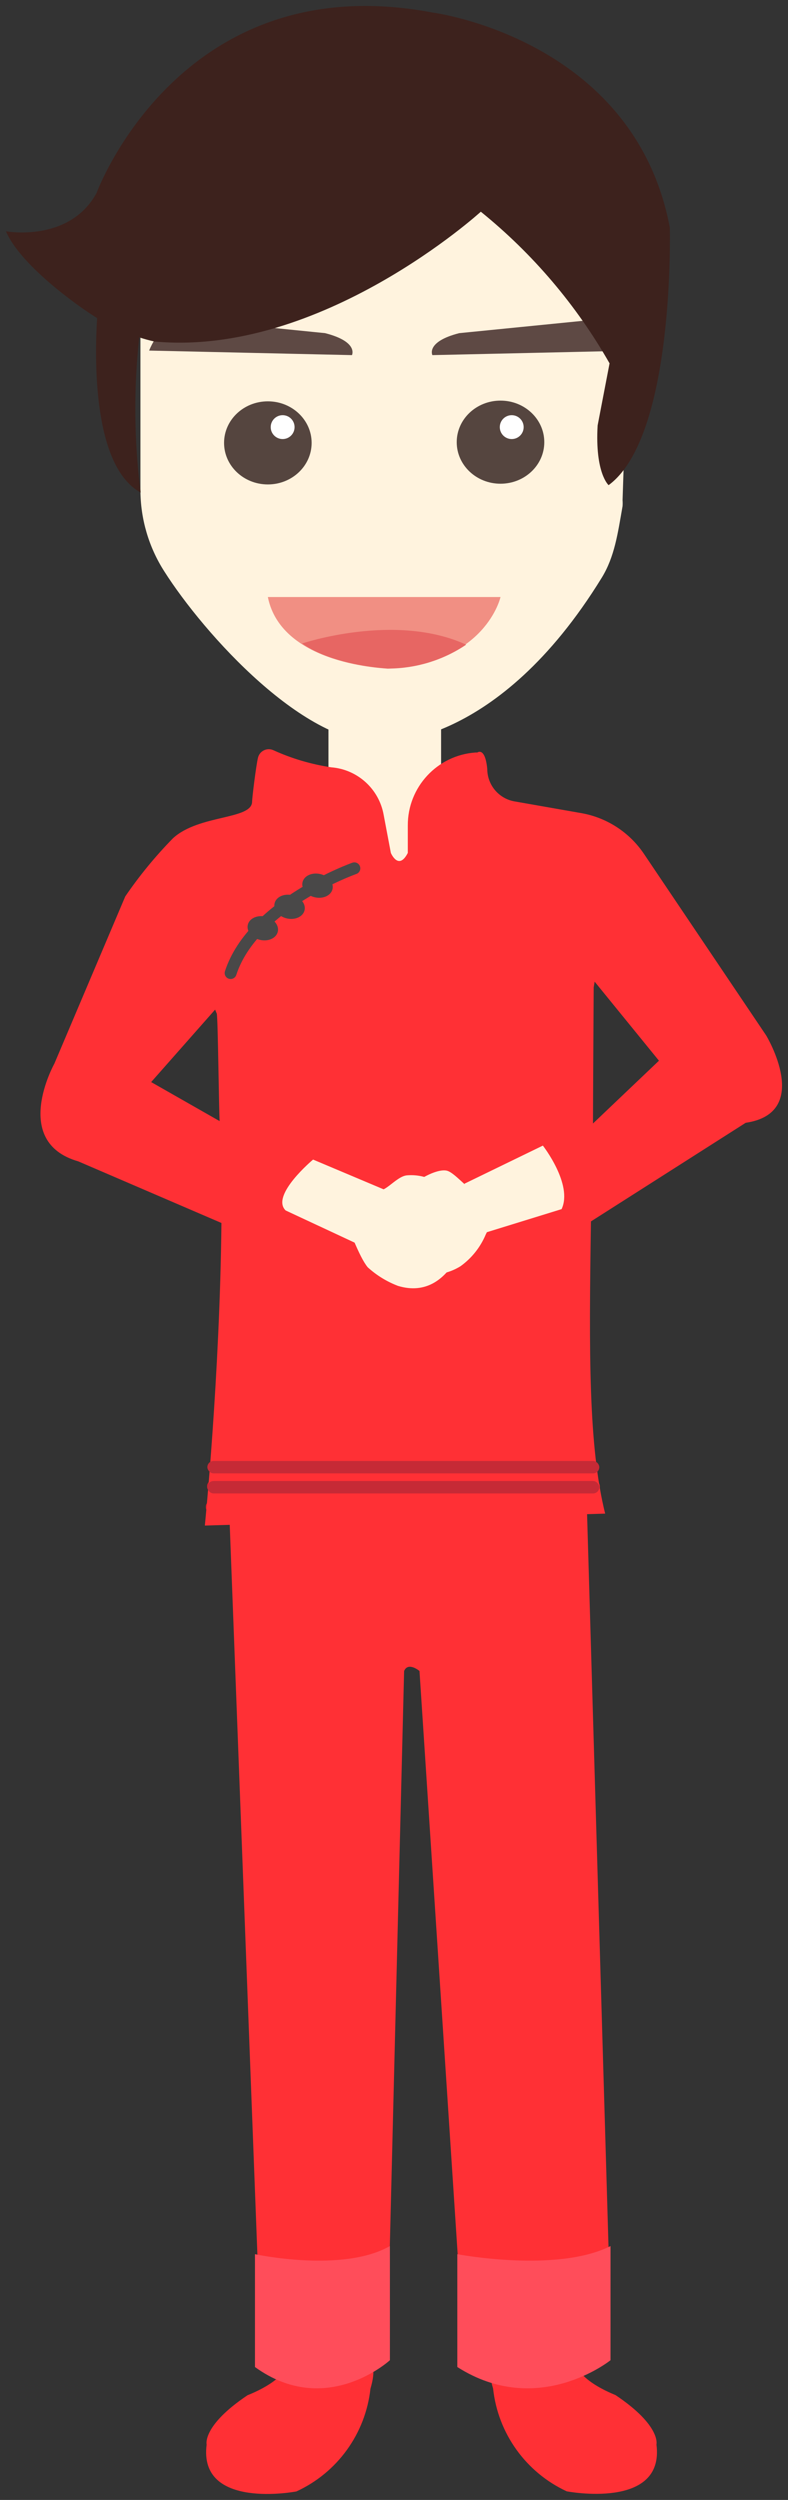 <?xml version="1.0" encoding="UTF-8" standalone="no"?><svg xmlns="http://www.w3.org/2000/svg" xmlns:xlink="http://www.w3.org/1999/xlink" width="66.046" height="209.361" viewBox="-0.5 -0.43 66.046 209.361" version="1.1">
    <rect x="-0.5" y="-0.43" width="66.046" height="209.361" fill="#333333" stroke="none"/>
    <!-- Generator: Sketch 46.2 (44496) - http://www.bohemiancoding.com/sketch -->
    <title>Dad-b</title>
    <desc>Created with Sketch.</desc>
    <defs/>
    <g id="Page-1" stroke="none" fill-rule="evenodd">
        <g id="Dad-b">
            <polygon id="Shape" fill="#FFF3DE" fill-rule="nonzero" points="27.03 59.03 27.03 73.83 36.47 73.83 36.47 58.21" stroke-width="1"/>
            <path d="M23.66,196.72 C23.66,196.72 24.5,200.26 29.24,197.32 C29.24,197.32 31.53,196.32 30.55,199.61 C30.138,203.372 27.78,206.642 24.34,208.22 C24.34,208.22 16.11,209.8 16.82,204.3 C16.82,204.3 16.41,202.73 20.25,200.16 C20.25,200.15 24.18,198.73 23.66,196.72 Z" id="Shape" fill="#FF3035" fill-rule="nonzero" stroke-width="1"/>
            <path d="M47.72,196.72 C47.72,196.72 46.88,200.26 42.14,197.32 C42.14,197.32 39.85,196.32 40.83,199.61 C41.237,203.36 43.578,206.623 47,208.21 C47,208.21 55.23,209.79 54.52,204.29 C54.52,204.29 54.93,202.72 51.09,200.15 C51.13,200.15 47.2,198.73 47.72,196.72 Z" id="Shape" fill="#FF3035" fill-rule="nonzero" stroke-width="1"/>
            <path d="M11.27,26.7 L11.27,40.6 C11.271,43.018 11.965,45.385 13.27,47.42 C16.57,52.62 25.16,62.2 31.7,61.72 C31.7,61.72 41.16,62.21 49.93,47.96 C51.02,46.19 51.28,44.23 51.68,41.96 C51.693,41.794 51.693,41.626 51.68,41.46 L52.09,29.02 C52.151,26.887 51.676,24.773 50.71,22.87 L46.38,14.4 C43.966,9.367 38.188,6.913 32.89,8.67 L19.38,13.4 C15.174,14.953 12.185,18.721 11.63,23.17 L11.39,24.93 C11.309,25.517 11.269,26.108 11.27,26.7 Z" id="Shape" fill="#FFF3DE" fill-rule="nonzero" stroke-width="1"/>
            <path d="M12,28.93 L29,29.31 C29,29.31 29.57,28.19 26.75,27.47 L15.93,26.38 C15.93,26.38 13.25,25.82 12,28.93 Z" id="Shape" fill="#5E4944" fill-rule="nonzero" stroke-width="1"/>
            <path d="M52.74,28.93 L35.74,29.31 C35.74,29.31 35.17,28.19 37.99,27.47 L48.84,26.39 C48.84,26.39 51.46,25.82 52.74,28.93 Z" id="Shape" fill="#5E4944" fill-rule="nonzero" stroke-width="1"/>
            <path d="M55.64,18.62 C52.64,2.79 35.75,0.62 35.75,0.62 C14.6,-3.38 7.59,15.74 7.59,15.74 C5.3,19.91 0,18.94 0,18.94 C1.15,21.66 5.73,25.03 7.64,26.21 C7.44,29.39 7.22,38.59 11.29,40.82 C10.735,36.507 10.695,32.143 11.17,27.82 C11.587,27.96 12.011,28.077 12.44,28.17 C26.44,29.47 39.8,17.3 39.8,17.3 C44.157,20.823 47.817,25.131 50.59,30 L49.59,35.2 C49.36,39.2 50.51,40.2 50.51,40.2 C56.1,36.1 55.64,18.62 55.64,18.62 Z" id="Shape" fill="#3D221D" fill-rule="nonzero" stroke-width="1"/>
            <path d="M21.95,49.57 L41.45,49.57 C41.45,49.57 40.22,55.14 31.96,55.57 C32,55.53 23.11,55.34 21.95,49.57 Z" id="Shape" fill="#F18F83" fill-rule="nonzero" stroke-width="1"/>
            <path d="M24.82,53.46 C24.82,53.46 32.63,50.83 38.57,53.56 C36.646,54.857 34.38,55.553 32.06,55.56 C32.06,55.56 27.51,55.36 24.82,53.46 Z" id="Shape" fill="#E76663" fill-rule="nonzero" stroke-width="1"/>
            <ellipse id="Oval" fill="#55453F" fill-rule="nonzero" cx="21.95" cy="36.66" rx="3.67" ry="3.48" stroke-width="1"/>
            <ellipse id="Oval" fill="#55453F" fill-rule="nonzero" cx="41.45" cy="36.6" rx="3.67" ry="3.48" stroke-width="1"/>
            <ellipse id="Oval" fill="#FFFFFF" fill-rule="nonzero" cx="23.19" cy="35.34" rx="1" ry="1" stroke-width="1"/>
            <ellipse id="Oval" fill="#FFFFFF" fill-rule="nonzero" cx="42.39" cy="35.34" rx="1" ry="1" stroke-width="1"/>
            <path d="M18.65,124.49 L48.65,124.49 L50.65,192.78 L38.15,192.78 L34.66,139.51 C34.66,139.51 33.71,138.71 33.37,139.51 L32,194.61 L21.31,194.61 L18.65,124.49 Z" id="Shape" fill="#FF3035" fill-rule="nonzero" stroke-width="1"/>
            <path d="M20.87,188.35 C20.87,188.35 28.2,189.94 32.18,187.67 L32.18,197.23 C32.18,197.23 26.84,202.12 20.87,197.8 L20.87,188.35 Z" id="Shape" fill="#FF4D5A" fill-rule="nonzero" stroke-width="1"/>
            <path d="M37.83,188.35 C37.83,188.35 46.15,189.94 50.67,187.67 L50.67,197.23 C50.67,197.23 44.6,202.12 37.83,197.8 L37.83,188.35 Z" id="Shape" fill="#FF4D5A" fill-rule="nonzero" stroke-width="1"/>
            <rect id="Rectangle-path" fill="#DD1B2A" fill-rule="nonzero" x="16.86" y="123.56" width="32.92" height="1" rx="0.46" stroke-width="1"/>
            <rect id="Rectangle-path" fill="#DD1B2A" fill-rule="nonzero" x="16.75" y="125.28" width="33.13" height="1" rx="0.46" stroke-width="1"/>
            <path d="M63.72,86.29 L53.46,71.06 C52.261,69.289 50.403,68.072 48.3,67.68 L42.6,66.68 C41.292,66.439 40.342,65.3 40.34,63.97 L40.34,63.97 C40.16,62.09 39.51,62.59 39.51,62.59 L39.35,62.59 C36.146,62.816 33.667,65.488 33.68,68.7 L33.68,71 C32.9,72.52 32.26,71 32.26,71 L31.66,67.83 C31.279,65.648 29.468,64.002 27.26,63.83 C25.588,63.58 23.959,63.099 22.42,62.4 L22.42,62.4 C22.165,62.281 21.869,62.284 21.617,62.409 C21.364,62.533 21.182,62.765 21.12,63.04 C20.95,63.78 20.64,66.33 20.63,66.7 C20.63,68.23 16.18,67.77 14,69.77 C12.526,71.273 11.188,72.902 10,74.64 L4.06,88.64 C4.06,88.64 0.39,95.2 6.06,96.83 L18.06,101.99 C17.93,114.76 16.67,127.33 16.67,127.33 L50.22,126.33 C48.83,120.71 48.86,113.05 49.03,101.86 L62,93.6 C67.64,92.77 63.72,86.29 63.72,86.29 Z M17.53,84.12 L17.67,84.46 C17.77,84.8 17.85,92.82 17.91,93.46 L12.17,90.19 L17.53,84.12 Z M49.2,93.66 C49.2,92.37 49.26,82.25 49.26,82.25 L49.34,81.78 L54.73,88.4 L49.2,93.66 Z" id="Shape" fill="#FF3035" fill-rule="nonzero" stroke-width="1"/>
            <rect id="Rectangle-path" fill="#C62A36" fill-rule="nonzero" x="16.88" y="121.92" width="32.85" height="1.04" rx="0.52" stroke-width="1"/>
            <rect id="Rectangle-path" fill="#C62A36" fill-rule="nonzero" x="16.88" y="123.6" width="32.85" height="1.04" rx="0.52" stroke-width="1"/>
            <path d="M25.74,96.68 C25.74,96.68 22.15,99.68 23.44,100.94 L29.87,103.94 L32.5,99.53 L25.74,96.68 Z" id="Shape" fill="#FFF3DE" fill-rule="nonzero" stroke-width="1"/>
            <path d="M45,95.51 C45,95.51 47.54,98.76 46.57,100.83 L39.57,102.99 L38.43,98.7 L45,95.51 Z" id="Shape" fill="#FFF3DE" fill-rule="nonzero" stroke-width="1"/>
            <path d="M31.07,99 C31.49,99.88 32.64,98.07 33.62,98 C35.46,97.85 37.54,98.89 38.86,102.13 C38.86,102.13 37.54,108.67 32.86,107.26 C31.923,106.904 31.061,106.375 30.32,105.7 C29.58,104.8 28.81,102.52 27.87,100.49" id="Shape" fill="#FFF3DE" fill-rule="nonzero" stroke-width="1"/>
            <path d="M39.56,99.09 C39.22,99.95 37.74,97.75 36.91,97.6 C35.68,97.38 32.39,99.46 31.63,101.93 C31.508,102.839 31.632,103.765 31.99,104.61 C33.488,106.427 36.1,106.855 38.1,105.61 C39.034,104.938 39.764,104.021 40.21,102.96 C40.66,101.96 41.73,101.21 42.56,99.36" id="Shape" fill="#FFF3DE" fill-rule="nonzero" stroke-width="1"/>
            <path d="M29.2,72.29 C29.2,72.29 20.71,75.29 18.83,81.06" id="Shape" stroke="#494848" stroke-linecap="round" stroke-linejoin="round" stroke-width="1" fill="none"/>
            <ellipse id="Oval" fill="#494848" fill-rule="nonzero" transform="matrix(0.218,-0.976,0.976,0.218,-51.522,83.151)" cx="26.106" cy="73.713" rx="1" ry="1.29" stroke-width="1"/>
            <ellipse id="Oval" fill="#494848" fill-rule="nonzero" transform="matrix(0.218,-0.976,0.976,0.218,-55.081,82.25)" cx="23.764" cy="75.482" rx="1" ry="1.29" stroke-width="1"/>
            <ellipse id="Oval" fill="#494848" fill-rule="nonzero" transform="matrix(0.218,-0.976,0.976,0.218,-58.59,81.467)" cx="21.522" cy="77.28" rx="1" ry="1.29" stroke-width="1"/>
        </g>
    </g>
</svg>